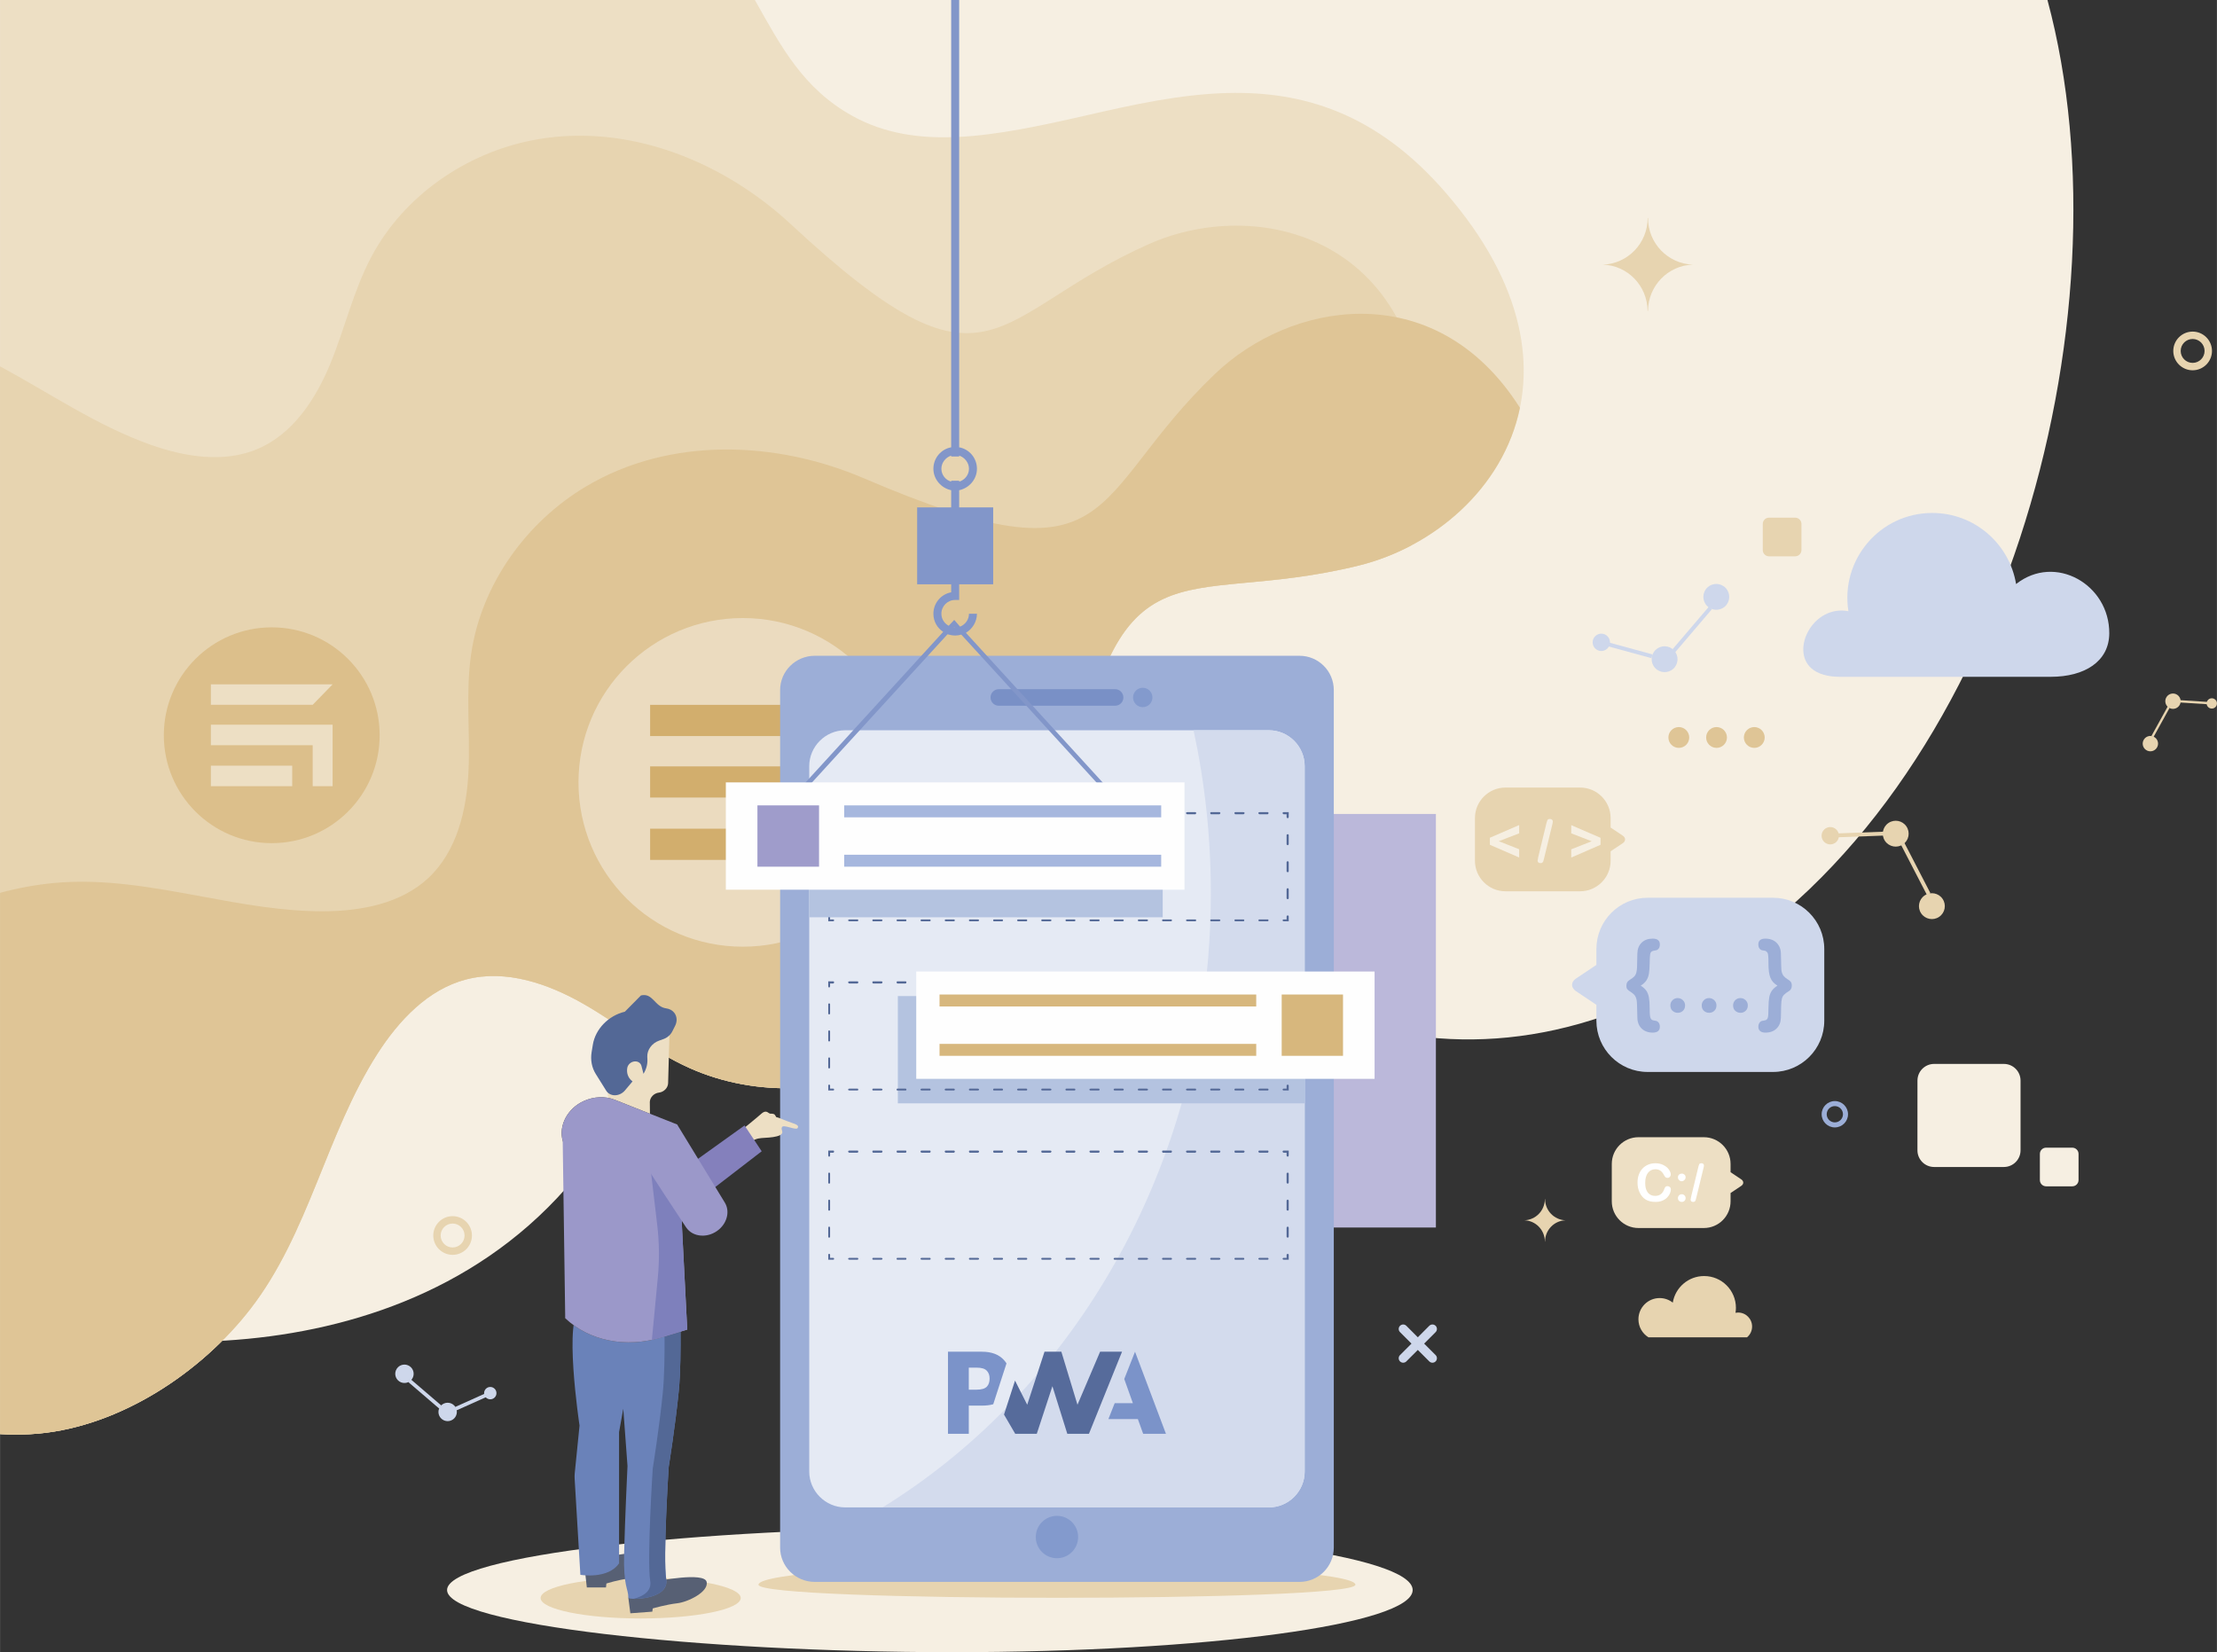 <?xml version="1.0" encoding="UTF-8"?>
<!DOCTYPE svg PUBLIC "-//W3C//DTD SVG 1.1//EN" "http://www.w3.org/Graphics/SVG/1.1/DTD/svg11.dtd">
<!-- Creator: CorelDRAW X7 -->
<svg xmlns="http://www.w3.org/2000/svg" xml:space="preserve" width="11.024in" height="8.216in" version="1.1" style="shape-rendering:geometricPrecision; text-rendering:geometricPrecision; image-rendering:optimizeQuality; fill-rule:evenodd; clip-rule:evenodd"
viewBox="0 0 110236 82161"
 xmlns:xlink="http://www.w3.org/1999/xlink">
 <rect x="0" y="0" width="110236" height="82161" fill="#333333" stroke="none"/>
 <defs>
  <style type="text/css">
   <![CDATA[
    .fil27 {fill:#536896}
    .fil26 {fill:#566B9B}
    .fil19 {fill:#7990C6}
    .fil25 {fill:#7B93C9}
    .fil20 {fill:#8296C9}
    .fil18 {fill:#839ACD}
    .fil8 {fill:#9CAED7}
    .fil31 {fill:#9F9CCB}
    .fil32 {fill:#A6B7DE}
    .fil28 {fill:#B4C3E0}
    .fil7 {fill:#BBB8DA}
    .fil22 {fill:#CED7EB}
    .fil5 {fill:#D2AE6D}
    .fil24 {fill:#D3DBED}
    .fil30 {fill:#D7B77D}
    .fil23 {fill:#DCBF8B}
    .fil3 {fill:#DFC596}
    .fil9 {fill:#E5EAF4}
    .fil2 {fill:#E7D4B0}
    .fil4 {fill:#EBDBBF}
    .fil1 {fill:#EDDFC4}
    .fil0 {fill:#F6EFE2}
    .fil29 {fill:#FEFEFE}
    .fil21 {fill:white}
    .fil15 {fill:#4B453F;fill-rule:nonzero}
    .fil14 {fill:#536896;fill-rule:nonzero}
    .fil12 {fill:#576074;fill-rule:nonzero}
    .fil13 {fill:#6A82B9;fill-rule:nonzero}
    .fil17 {fill:#7E80BC;fill-rule:nonzero}
    .fil11 {fill:#8480BC;fill-rule:nonzero}
    .fil16 {fill:#9B98C9;fill-rule:nonzero}
    .fil6 {fill:#E7D4B0;fill-rule:nonzero}
    .fil10 {fill:#EDDFC4;fill-rule:nonzero}
   ]]>
  </style>
 </defs>
 <g id="Layer_x0020_1">
  <g id="_3027467778064">
   <path class="fil0" d="M101808 0c4285,15928 -2301,39428 -16930,48120 -14061,8355 -24336,418 -34939,-7208 -4198,-3020 -8390,-4704 -12511,-416 -3356,3493 -3738,10704 -7618,16439 -8365,12367 -25400,10233 -29810,8337l0 -65272 101808 0z"/>
   <path class="fil1" d="M0 71316l0 -71316 37533 0c1311,2329 2403,4413 4861,5770 3187,1760 7008,1023 11639,-36 2299,-526 4640,-1049 7006,-1109 3685,-93 7369,954 10817,4923l0 0c8065,9286 2152,16986 -4288,18574l0 0c-9124,2249 -12113,-1944 -14488,12580l0 0c-806,4930 -3594,9724 -8151,12033l0 0c-3278,1660 -7305,1877 -10656,370l0 0c-1865,-838 -3469,-2155 -5243,-3172l0 0c-1773,-1017 -3871,-1741 -5850,-1228l0 0c-1905,494 -3357,2046 -4419,3704l0 0c-2554,3988 -3396,8918 -6317,12687l0 0c-2462,3177 -6467,5817 -10520,6194l0 0c-647,60 -1289,67 -1924,26z"/>
   <path class="fil2" d="M39331 11158c10015,9305 9820,4526 17797,979l0 0c5630,-2503 14354,-220 13725,11188l0 0c-79,1430 -316,2686 -681,3800l0 0c-834,441 -1714,777 -2604,997l0 0c-9050,2230 -12064,-1876 -14430,12230l0 0c-1594,1594 -2562,3694 -2392,6812l0 0c-1397,2338 -3347,4319 -5817,5571l0 0c-3278,1660 -7305,1877 -10656,370l0 0c-1865,-838 -3469,-2155 -5243,-3172l0 0c-1773,-1017 -3871,-1741 -5850,-1228l0 0c-1905,494 -3357,2046 -4419,3704l0 0c-2554,3988 -3396,8918 -6317,12687l0 0c-2462,3177 -6467,5817 -10520,6194l0 0c-647,60 -1289,67 -1924,26l0 0 0 -53098c2475,1335 4830,2956 7478,3896l0 0c1724,612 3674,925 5353,201l0 0c1744,-751 2872,-2477 3594,-4233l0 0c722,-1757 1149,-3637 2040,-5314l0 0c1601,-3015 4679,-5150 8030,-5798l0 0c779,-150 1561,-222 2339,-222l0 0c3879,0 7665,1778 10497,4410l0 0z"/>
   <path class="fil3" d="M75577 20279c-834,4043 -4336,6937 -8009,7843l0 0c-9124,2249 -12113,-1944 -14488,12580l0 0c-806,4930 -3594,9724 -8151,12033l0 0c-3278,1660 -7305,1877 -10656,370l0 0c-1865,-838 -3469,-2155 -5243,-3172l0 0c-1773,-1017 -3871,-1741 -5850,-1228l0 0c-1905,494 -3357,2046 -4419,3704l0 0c-2554,3988 -3396,8918 -6317,12687l0 0c-2462,3177 -6467,5817 -10520,6194l0 0c-647,60 -1289,67 -1924,26l0 0 0 -26917c897,-242 1801,-406 2686,-489l0 0c2478,-230 4916,222 7357,673l0 0c2001,370 4004,740 6030,734l0 0c1870,-6 3855,-378 5223,-1653l0 0c1419,-1325 1908,-3375 1998,-5315l0 0c89,-1939 -149,-3896 130,-5818l0 0c501,-3453 2728,-6570 5730,-8350l0 0c4174,-2475 9436,-2265 13798,-397l0 0c12850,5502 11014,968 17467,-5196l0 0c1877,-1792 4537,-2984 7252,-2984l0 0c2863,0 5785,1327 7906,4675l0 0z"/>
   <g>
    <path class="fil4" d="M45106 38907c0,-4513 -3659,-8172 -8172,-8172 -4513,0 -8171,3659 -8171,8172 0,4513 3658,8171 8171,8171 4513,0 8172,-3658 8172,-8171z"/>
    <path class="fil5" d="M38485 41211l0 1551 -6160 0 0 -1551 6160 0zm-6160 -4609l0 -1551c3059,0 6160,0 9219,0l-1509 1551c-2598,0 -5154,0 -7710,0zm9219 1509c0,1550 0,3100 0,4651l-1509 0 0 -3101 -7710 0 0 -1550c3059,0 6160,0 9219,0z"/>
   </g>
   <path class="fil0" d="M47342 75978c12648,0 22901,1384 22901,3092 0,1707 -10253,3091 -22901,3091 -12648,0 -25114,-1384 -25114,-3091 0,-1707 12466,-3092 25114,-3092z"/>
   <path class="fil2" d="M31854 78452c2748,0 4976,455 4976,1016 0,561 -2228,1016 -4976,1016 -2748,0 -4975,-455 -4975,-1016 0,-561 2227,-1016 4975,-1016z"/>
   <path class="fil2" d="M52555 77789c8197,0 14842,455 14842,1016 0,869 -29684,869 -29684,0 0,-561 6645,-1016 14842,-1016z"/>
   <path class="fil6" d="M77844 60683c-563,-18 -1015,-481 -1018,-1054l-9 0c-4,573 -456,1036 -1020,1054 566,19 1020,486 1020,1062l7 0c0,-576 454,-1043 1020,-1062z"/>
   <path class="fil6" d="M84174 13160c-1233,38 -2221,1051 -2229,2301l-21 0c-9,-1250 -992,-2263 -2225,-2301 1237,-43 2229,-1060 2229,-2322l17 0c0,1262 992,2279 2229,2322z"/>
   <polygon class="fil7" points="61229,61043 71398,61043 71398,40477 61229,40477 "/>
   <path class="fil8" d="M40511 78666l24103 0c945,0 1707,-762 1707,-1708l0 -42640c0,-945 -762,-1707 -1707,-1707l-24103 0c-945,0 -1722,762 -1722,1707l0 42640c0,946 777,1708 1722,1708z"/>
   <path class="fil9" d="M42021 74961l21068 0c991,0 1784,-808 1784,-1783l0 -35079c0,-976 -793,-1784 -1784,-1784l-21068 0c-976,0 -1784,808 -1784,1784l0 35079c0,975 808,1783 1784,1783z"/>
   <g>
    <path class="fil10" d="M36926 56157c0,0 746,-606 923,-767 178,-162 284,-112 373,-44 89,68 106,15 231,47 124,32 106,172 177,170 71,-1 396,160 742,274 228,75 373,139 284,264 -88,124 -739,-224 -781,-34 -19,87 -14,50 21,206 36,156 -195,232 -461,273 -266,41 -532,30 -728,70 -195,39 -479,203 -479,203l-337 -603 35 -59z"/>
    <polygon class="fil11" points="31153,56015 34466,57799 37021,55968 37873,57252 35128,59366 33330,59409 31153,58716 "/>
    <path class="fil12" d="M32664 78626c0,0 2343,-464 2469,32 125,497 -921,1009 -1464,1071 -545,62 -1214,256 -1214,256l-21 160 -1092 82 -100 -771 1422 -830z"/>
    <path class="fil12" d="M30334 77389c0,0 2041,-429 2151,69 109,498 -802,995 -1276,1049 -474,54 -1058,239 -1058,239l-21 195 -952 0 -84 -743 1240 -809z"/>
    <path class="fil13" d="M28898 65108c-920,223 -83,5785 -83,5785l-239 2375c-8,86 -10,171 -5,255l286 4791c0,0 1380,235 1924,-574l0 -6522 209 -1163 210 2844c0,0 -126,2647 -168,4341 -42,1694 210,1738 210,2216 0,118 2050,120 1883,-922 -168,-1042 125,-5594 125,-5594 0,0 335,-2081 502,-3789 168,-1709 42,-4877 42,-4877l-5105 819 209 15z"/>
    <path class="fil14" d="M32330 78625c-168,-1042 125,-5594 125,-5594 0,0 335,-2081 502,-3790 157,-1601 57,-4484 43,-4840l794 -127c0,0 125,3168 -42,4877 -167,1708 -502,3789 -502,3789 0,0 -293,4552 -126,5594 130,808 -1074,988 -1621,973 472,-121 907,-380 827,-882z"/>
    <path class="fil10" d="M33292 51248l-72 2617c-7,233 -209,440 -455,469l0 0c-244,27 -444,230 -455,460l8 756 -159 4c-654,247 -1257,-7 -1880,-190l0 0 -209 -3394 3222 -722z"/>
    <path class="fil14" d="M33521 50358l0 0c142,177 161,426 49,650l-139 276c-88,177 -249,318 -441,387l-224 80c-353,126 -595,458 -582,798l6 144c9,240 -59,486 -195,707l-102 -396c-39,-148 -183,-239 -350,-220 -174,19 -324,154 -354,319 -46,249 38,489 225,643l37 30 -383 455c-127,150 -318,238 -508,235 -177,-4 -331,-87 -417,-224l-521 -834c-198,-316 -270,-699 -206,-1089l61 -371c128,-777 776,-1443 1591,-1637l802 -810c598,-141 676,569 1259,645 159,20 298,96 392,212z"/>
    <path class="fil15" d="M33668 55920l-3108 -1232c-471,-186 -1030,-163 -1535,65 -807,363 -1260,1219 -1047,1974l675 2384c272,961 310,1993 111,3024l-661 3417 0 0c1192,1129 3010,1494 4773,958l1295 -393 -251 -4882 -252 -5315z"/>
    <path class="fil16" d="M33668 55920l-3108 -1232c-471,-186 -1030,-163 -1535,65 -807,363 -1260,1219 -1047,1974l125 8825 0 0c1192,1129 3010,1494 4773,958l1295 -393 -251 -4882 -252 -5315z"/>
    <path class="fil17" d="M32288 57610l1380 -1690 252 5314 251 4883 -1295 393c-154,47 -309,85 -463,118l294 -3092c83,-873 74,-1741 -26,-2592l-393 -3334z"/>
    <path class="fil16" d="M32152 58028c429,684 1337,2063 1959,3003 339,512 1120,559 1648,101l0 0c413,-360 531,-919 280,-1329l-2370 -3883 -1379 1329c-229,220 -286,542 -138,779z"/>
   </g>
   <path class="fil18" d="M52555 75381c-582,0 -1053,472 -1053,1053 0,582 471,1054 1053,1054 582,0 1053,-472 1053,-1054 0,-581 -471,-1053 -1053,-1053z"/>
   <path class="fil19" d="M49664 35095l5782 0c229,0 412,-182 412,-411l0 0c0,-229 -183,-412 -412,-412l-5782 0c-229,0 -412,183 -412,412l0 0c0,229 183,411 412,411z"/>
   <path class="fil20" d="M47463 31208l-15 -31 -15 16c0,0 15,15 30,15l0 0zm717 -7897c0,-305 -214,-564 -488,-655l0 45 -397 0 0 -45c-274,91 -487,350 -487,655 0,305 213,564 487,640l0 -45 397 0 0 45c274,-76 488,-335 488,-640zm-8416 15916l7135 -7806c-290,-183 -488,-518 -488,-899 0,-534 381,-976 884,-1067l0 -397 -1692 0 0 -3826 1692 0 0 -854c-503,-107 -884,-549 -884,-1067 0,-533 381,-976 884,-1067l0 -22244 397 0 0 22244c503,91 884,534 884,1067 0,518 -381,960 -884,1067l0 854 1692 0 0 3826 -1692 0 0 778 -198 0c-382,0 -686,305 -686,686 0,259 152,488 365,595l275 -290 290 335c259,-106 442,-350 442,-640l396 0c0,396 -229,762 -549,945l7089 7760 -168 152 -7150 -7820c-106,30 -198,45 -304,45 -138,0 -260,-30 -382,-61l-7165 7836 -183 -152 0 0z"/>
   <g>
    <path class="fil1" d="M81473 56552l3249 0c734,0 1329,595 1329,1329l0 411 529 354c135,91 135,238 0,328l-529 354 0 411c0,734 -595,1329 -1329,1329l-3249 0c-734,0 -1329,-595 -1329,-1329l0 -1858c0,-734 595,-1329 1329,-1329z"/>
    <path class="fil21" d="M82321 59770c-98,0 -187,-10 -268,-28 -80,-19 -153,-48 -218,-87 -66,-39 -126,-91 -181,-155 -49,-59 -91,-124 -126,-197 -34,-72 -60,-149 -78,-231 -17,-82 -26,-169 -26,-261 0,-150 22,-284 66,-402 43,-119 106,-220 187,-304 81,-84 176,-148 285,-192 109,-44 226,-66 349,-66 150,0 284,30 402,90 118,60 208,134 270,223 63,88 94,171 94,250 0,43 -15,81 -46,114 -30,33 -67,50 -110,50 -48,0 -84,-12 -109,-35 -23,-22 -50,-62 -80,-117 -49,-93 -107,-161 -173,-207 -66,-46 -148,-69 -245,-69 -155,0 -278,59 -370,176 -92,118 -138,285 -138,502 0,144 20,264 61,360 41,96 98,168 173,215 74,48 161,71 261,71 108,0 200,-27 274,-80 75,-54 132,-133 170,-237 16,-49 36,-89 59,-120 24,-30 62,-46 114,-46 45,0 84,16 116,47 32,31 48,70 48,117 0,59 -14,123 -44,192 -29,69 -75,137 -137,203 -63,66 -143,120 -240,162 -97,41 -211,62 -340,62z"/>
    <path class="fil21" d="M83626 59770c-52,0 -98,-17 -136,-51 -38,-34 -57,-81 -57,-142 0,-52 19,-96 55,-133 36,-37 81,-56 134,-56 54,0 99,18 137,55 37,37 56,81 56,134 0,60 -19,107 -56,141 -38,35 -82,52 -133,52l0 0zm-4 -1029c-51,0 -96,-19 -133,-57 -37,-38 -56,-82 -56,-133 0,-60 19,-107 57,-140 37,-33 83,-49 136,-49 52,0 96,17 133,50 38,33 56,80 56,139 0,47 -20,91 -61,130 -40,40 -84,60 -132,60z"/>
    <path class="fil21" d="M84194 59770c-86,0 -129,-38 -129,-112 0,-19 8,-68 25,-146l354 -1462c19,-78 36,-131 53,-160 17,-29 50,-43 99,-43 43,0 75,10 97,30 23,21 34,49 34,84 0,26 -9,74 -27,143l-355 1463c-12,48 -22,86 -31,114 -9,28 -22,49 -40,65 -18,16 -45,24 -80,24z"/>
   </g>
   <g>
    <path class="fil22" d="M88161 44644l-6233 0c-1408,0 -2549,1141 -2549,2549l0 790 -1014 678c-261,174 -261,455 0,629l1014 679 0 789c0,1408 1141,2549 2549,2549l6233 0c1408,0 2549,-1141 2549,-2549l0 -3565c0,-1408 -1141,-2549 -2549,-2549z"/>
    <path class="fil8" d="M82176 51351c239,0 358,-98 358,-294 0,-85 -20,-153 -61,-205 -40,-52 -92,-82 -153,-90 -75,-12 -127,-23 -158,-35 -31,-12 -57,-38 -79,-78 -23,-40 -37,-98 -44,-174 -7,-76 -11,-195 -11,-355 0,-214 -13,-390 -39,-527 -26,-137 -72,-250 -136,-338 -65,-88 -155,-168 -270,-240 121,-76 214,-161 278,-255 64,-94 107,-208 130,-342 21,-134 34,-305 37,-515 3,-214 10,-358 22,-433 11,-74 36,-124 73,-150 37,-26 103,-46 197,-59 63,-8 114,-37 154,-87 40,-51 60,-120 60,-207 0,-193 -119,-290 -358,-290 -229,0 -411,67 -548,201 -137,134 -208,313 -213,537 -6,361 -11,589 -15,684 -3,95 -15,183 -35,263 -20,80 -55,146 -104,197 -50,51 -133,113 -250,186 -94,60 -141,150 -141,270 0,83 16,143 48,181 33,39 88,82 165,129 77,48 139,100 187,155 48,55 84,137 108,245 10,44 17,141 22,290 5,149 10,348 15,594 1,146 34,275 97,388 63,112 153,200 269,262 116,61 248,92 395,92z"/>
    <path class="fil8" d="M83427 50366c97,0 182,-33 254,-99 72,-66 108,-156 108,-271 0,-101 -36,-186 -108,-257 -72,-70 -160,-106 -262,-106 -102,0 -188,36 -257,107 -70,72 -105,157 -105,256 0,117 36,207 109,272 74,65 160,98 261,98z"/>
    <path class="fil8" d="M84986 50366c97,0 182,-33 255,-99 72,-66 108,-156 108,-271 0,-101 -36,-186 -108,-257 -73,-70 -160,-106 -262,-106 -102,0 -188,36 -258,107 -70,72 -104,157 -104,256 0,117 36,207 109,272 73,65 160,98 260,98z"/>
    <path class="fil8" d="M86546 50366c97,0 182,-33 254,-99 72,-66 108,-156 108,-271 0,-101 -36,-186 -108,-257 -72,-70 -159,-106 -262,-106 -102,0 -188,36 -258,107 -69,72 -104,157 -104,256 0,117 36,207 110,272 72,65 159,98 260,98z"/>
    <path class="fil8" d="M87784 51351c230,0 415,-68 554,-203 138,-136 210,-315 215,-539 5,-237 9,-434 13,-591 4,-158 16,-276 37,-355 20,-78 56,-144 107,-196 51,-53 133,-115 247,-184 92,-57 138,-146 138,-268 0,-86 -17,-150 -52,-192 -35,-42 -88,-85 -159,-128 -72,-42 -133,-92 -183,-148 -50,-56 -88,-137 -114,-244 -13,-54 -24,-350 -34,-888 -2,-145 -35,-273 -101,-386 -66,-113 -156,-200 -270,-261 -115,-61 -247,-91 -398,-91 -235,0 -353,97 -353,290 0,87 21,156 62,207 42,50 92,79 152,87 71,8 125,19 160,33l81 76c20,38 33,97 39,180 7,81 10,199 10,353 0,160 7,298 22,415 15,118 40,219 75,306 36,86 81,159 136,219 56,60 127,117 215,172 -124,78 -217,162 -280,253 -63,91 -106,200 -129,326 -23,127 -36,302 -39,526 0,151 -3,265 -9,344 -5,79 -17,138 -36,179 -19,40 -46,68 -81,83 -36,14 -91,26 -164,36 -40,5 -77,20 -108,44 -31,24 -57,59 -76,103 -20,45 -30,94 -30,148 0,95 31,168 92,218 60,51 147,76 261,76z"/>
   </g>
   <g>
    <path class="fil2" d="M74858 39164l3711 0c838,0 1517,680 1517,1518l0 470 604 404c154,103 154,271 0,375l-604 403 0 470c0,838 -679,1518 -1517,1518l-3711 0c-838,0 -1518,-680 -1518,-1518l0 -2122c0,-838 680,-1518 1518,-1518z"/>
    <polygon class="fil0" points="75539,42642 75539,42232 74524,41832 75539,41441 75539,41029 74082,41660 74082,42011 "/>
    <path class="fil0" d="M76604 42922c40,0 70,-9 90,-27 21,-18 36,-43 47,-75 10,-32 22,-75 35,-130l406 -1670c20,-79 30,-134 30,-164 0,-40 -13,-72 -38,-95 -26,-24 -63,-35 -111,-35 -56,0 -94,16 -113,49 -20,33 -39,94 -61,183l-404 1670c-19,89 -29,144 -29,166 0,85 49,128 148,128z"/>
    <polygon class="fil0" points="78128,42645 79584,42011 79584,41663 78128,41034 78128,41441 79146,41835 78128,42235 "/>
   </g>
   <g>
    <path class="fil2" d="M94624 41991c-295,199 -695,122 -894,-172 -199,-294 -122,-694 172,-893 294,-200 694,-123 893,171 200,294 123,695 -171,894z"/>
    <path class="fil2" d="M96422 45594c-294,200 -694,122 -893,-172 -200,-294 -123,-694 172,-893 294,-199 694,-123 893,172 199,294 122,694 -172,893z"/>
    <path class="fil2" d="M91250 41917c-197,134 -466,82 -599,-115 -134,-198 -82,-466 115,-600 197,-133 465,-82 599,116 134,197 82,465 -115,599z"/>
    <polygon class="fil2" points="95818,44509 94538,42035 94691,41909 95990,44420 "/>
    <polygon class="fil2" points="91237,41642 91230,41449 93683,41358 93696,41551 "/>
   </g>
   <g>
    <path class="fil2" d="M107827 35180c172,123 410,83 533,-88 123,-172 84,-410 -88,-533 -171,-123 -410,-84 -533,88 -122,171 -83,410 88,533z"/>
    <path class="fil2" d="M106703 37290c172,123 410,84 533,-88 123,-171 84,-410 -88,-533 -171,-123 -410,-83 -532,88 -123,172 -84,410 87,533z"/>
    <path class="fil2" d="M109831 35189c115,82 275,56 357,-59 83,-115 56,-275 -59,-358 -115,-82 -275,-56 -357,59 -83,115 -56,275 59,358z"/>
    <polygon class="fil2" points="107079,36656 107878,35208 107797,35117 106974,36608 "/>
    <polygon class="fil2" points="109842,35026 109850,34911 108404,34818 108408,34935 "/>
   </g>
   <g>
    <path class="fil3" d="M87230 37191c286,0 518,-231 518,-517 0,-286 -232,-518 -518,-518 -286,0 -518,232 -518,518 0,285 232,517 518,517z"/>
    <path class="fil3" d="M85353 37191c286,0 518,-231 518,-517 0,-286 -232,-518 -518,-518 -285,0 -517,232 -517,518 0,285 232,517 517,517z"/>
    <path class="fil3" d="M83477 37191c286,0 518,-231 518,-517 0,-286 -232,-518 -518,-518 -286,0 -518,232 -518,518 0,285 232,517 518,517z"/>
   </g>
   <path class="fil0" d="M100470 57203c0,459 -372,830 -830,830l-3467 0c-458,0 -830,-371 -830,-830l1 -3467c0,-458 371,-829 829,-829l3467 0c458,0 830,371 830,829l0 3467z"/>
   <path class="fil0" d="M103354 58683c0,172 -140,311 -312,311l-1300 0c-172,0 -311,-139 -311,-311l0 -1301c0,-171 139,-310 311,-310l1300 0c172,0 312,139 312,310l0 1301z"/>
   <path class="fil8" d="M91235 56065c-361,0 -655,-293 -655,-655 0,-361 294,-655 655,-655 362,0 656,294 656,655 0,361 -294,655 -656,655zm0 -1060c-223,0 -404,182 -404,405 0,223 181,405 404,405 224,0 405,-182 405,-405 0,-223 -181,-405 -405,-405z"/>
   <path class="fil2" d="M109027 18414c-530,0 -962,-432 -962,-962 0,-531 432,-962 962,-962 530,0 962,432 962,962 0,530 -432,962 -962,962zm0 -1557c-328,0 -594,267 -594,595 0,327 266,594 594,594 328,0 594,-266 594,-594 0,-328 -266,-595 -594,-595z"/>
   <path class="fil22" d="M71227 67766c-57,0 -114,-22 -158,-65l-570 -571 -571 571c-43,43 -100,65 -157,65 -57,0 -114,-22 -157,-65 -88,-87 -88,-228 0,-315l570 -570 -570 -571c-88,-87 -88,-228 0,-315 43,-43 100,-65 157,-65 57,0 114,22 157,65l571 571 570 -571c44,-43 101,-65 158,-65 57,0 113,22 157,65 87,87 87,229 0,315l-571 571 571 570c87,87 87,228 0,315 -44,43 -100,65 -157,65z"/>
   <path class="fil22" d="M101973 33657l-10505 0c-571,0 -1087,-137 -1416,-438 -1019,-931 115,-3153 1858,-2825 -403,-2560 1563,-4885 4171,-4885 2099,0 3835,1531 4167,3535 1941,-1530 4651,21 4634,2456 -10,1397 -1229,2157 -2909,2157z"/>
   <path class="fil2" d="M81969 66504l4899 0c155,-128 253,-321 253,-537 0,-385 -311,-696 -696,-696 -44,0 -87,4 -129,12 13,-80 21,-162 21,-245 0,-874 -708,-1582 -1581,-1582 -785,0 -1435,572 -1559,1322 -180,-142 -406,-227 -653,-227 -583,0 -1055,473 -1055,1056 0,379 200,711 500,897z"/>
   <path class="fil2" d="M89575 27354c0,172 -140,311 -311,311l-1301 0c-172,0 -311,-139 -311,-311l0 -1300c0,-172 139,-311 311,-311l1301 0c171,0 311,139 311,311l0 1300z"/>
   <g>
    <path class="fil22" d="M83242 32345c-241,-261 -648,-277 -909,-36 -261,241 -277,648 -35,909 241,261 648,277 909,36 261,-241 277,-648 35,-909z"/>
    <path class="fil22" d="M85813 29245c-241,-261 -648,-277 -909,-36 -261,241 -277,648 -35,909 241,261 648,277 909,36 261,-241 277,-648 35,-909z"/>
    <path class="fil22" d="M79940 31649c-161,-175 -434,-185 -609,-24 -175,162 -186,435 -24,610 161,175 434,186 609,24 175,-162 186,-435 24,-610z"/>
    <polygon class="fil22" points="84978,30164 83169,32282 83221,32525 85126,30290 "/>
    <polygon class="fil22" points="79866,31914 79815,32101 82118,32730 82169,32543 "/>
   </g>
   <path class="fil2" d="M22504 62402c-531,0 -962,-431 -962,-962 0,-531 431,-962 962,-962 530,0 961,432 961,962 0,530 -431,962 -961,962zm0 -1556c-328,0 -595,267 -595,594 0,327 267,595 595,595 327,-1 594,-267 594,-595 0,-328 -267,-594 -594,-594z"/>
   <g>
    <path class="fil22" d="M21877 69959c141,-210 425,-266 635,-125 210,141 266,425 125,635 -141,210 -425,266 -635,125 -210,-141 -266,-425 -125,-635z"/>
    <path class="fil22" d="M19729 68062c140,-210 425,-266 635,-125 210,141 266,425 125,635 -141,210 -425,266 -635,125 -210,-141 -266,-425 -125,-635z"/>
    <path class="fil22" d="M24122 69108c94,-141 285,-179 426,-84 141,94 178,285 84,426 -95,141 -285,178 -426,84 -141,-95 -179,-285 -84,-426z"/>
    <polygon class="fil22" points="21845,70053 20295,68724 20432,68599 21946,69897 "/>
    <polygon class="fil22" points="22682,70143 22624,69970 24194,69264 24269,69432 "/>
   </g>
   <path class="fil18" d="M56821 34202c-266,0 -482,216 -482,482 0,266 216,482 482,482 266,0 482,-216 482,-482 0,-266 -216,-482 -482,-482z"/>
   <g>
    <path class="fil23" d="M18876 36563c0,-2964 -2402,-5366 -5366,-5366 -2963,0 -5366,2402 -5366,5366 0,2963 2403,5366 5366,5366 2964,0 5366,-2403 5366,-5366z"/>
    <path class="fil1" d="M14528 38076l0 1019 -4045 0 0 -1019 4045 0zm-4045 -3027l0 -1018c2009,0 4045,0 6054,0l-991 1018c-1706,0 -3384,0 -5063,0zm6054 991c0,1018 0,2036 0,3055l-991 0 0 -2037 -5063 0 0 -1018c2009,0 4045,0 6054,0z"/>
   </g>
   <path class="fil24" d="M60066 47736c-1006,11694 -7270,21719 -16182,27225l19205 0c991,0 1784,-808 1784,-1783l0 -23118 0 -11961c0,-976 -793,-1784 -1784,-1784l-3742 0c563,2600 861,5312 861,8100 0,1120 -48,2228 -142,3321z"/>
   <g>
    <path class="fil25" d="M49387 69831l173 -535 486 -1496c-37,-59 -79,-115 -127,-167 -249,-276 -614,-414 -1094,-414l-1689 0 0 4081 1035 0 0 -1401 672 0c203,0 385,-23 544,-68zm-828 -724l-388 0 0 -1096 391 0c235,0 401,49 498,147 98,98 146,229 146,394 0,165 -42,297 -128,394 -94,107 -267,161 -519,161z"/>
    <polygon class="fil26" points="50470,68655 49922,70344 50479,71300 51552,71300 52329,68935 53069,71300 54146,71300 55791,67219 54700,67219 53575,69856 52774,67219 51936,67219 51076,69856 "/>
    <polygon class="fil25" points="55426,69777 55113,70569 56578,70569 56841,71300 57974,71300 56437,67219 55901,68576 56330,69777 "/>
   </g>
   <g>
    <path class="fil27" d="M41182 62643l244 0c31,0 46,-15 46,-45 0,-31 -15,-46 -46,-46l-152 0 0 -153c0,-30 -16,-45 -46,-45 -31,0 -46,15 -46,45l0 244z"/>
    <path class="fil27" d="M62632 62643l396 0c31,0 46,-15 46,-45 0,-31 -15,-46 -46,-46l-396 0c-31,0 -61,15 -61,46 0,30 30,45 61,45zm-1204 0l396 0c30,0 46,-15 46,-45 0,-31 -16,-46 -46,-46l-396 0c-31,0 -46,15 -46,46 0,30 15,45 46,45zm-1205 0l397 0c30,0 61,-15 61,-45 0,-31 -31,-46 -61,-46l-397 0c-30,0 -46,15 -46,46 0,30 16,45 46,45zm-1189 0l396 0c31,0 46,-15 46,-45 0,-31 -15,-46 -46,-46l-396 0c-30,0 -61,15 -61,46 0,30 31,45 61,45zm-1204 0l396 0c31,0 46,-15 46,-45 0,-31 -15,-46 -46,-46l-396 0c-31,0 -46,15 -46,46 0,30 15,45 46,45zm-1205 0l397 0c30,0 61,-15 61,-45 0,-31 -31,-46 -61,-46l-397 0c-30,0 -45,15 -45,46 0,30 15,45 45,45zm-1204 0l412 0c15,0 45,-15 45,-45 0,-31 -30,-46 -45,-46l-412 0c-15,0 -46,15 -46,46 0,30 31,45 46,45zm-1189 0l396 0c31,0 46,-15 46,-45 0,-31 -15,-46 -46,-46l-396 0c-31,0 -61,15 -61,46 0,30 30,45 61,45zm-1204 0l396 0c30,0 46,-15 46,-45 0,-31 -16,-46 -46,-46l-396 0c-31,0 -46,15 -46,46 0,30 15,45 46,45zm-1205 0l397 0c30,0 61,-15 61,-45 0,-31 -31,-46 -61,-46l-397 0c-30,0 -46,15 -46,46 0,30 16,45 46,45zm-1189 0l396 0c31,0 46,-15 46,-45 0,-31 -15,-46 -46,-46l-396 0c-30,0 -61,15 -61,46 0,30 31,45 61,45zm-1204 0l396 0c31,0 46,-15 46,-45 0,-31 -15,-46 -46,-46l-396 0c-31,0 -46,15 -46,46 0,30 15,45 46,45zm-1205 0l397 0c30,0 61,-15 61,-45 0,-31 -31,-46 -61,-46l-397 0c-30,0 -45,15 -45,46 0,30 15,45 45,45zm-1204 0l412 0c15,0 45,-15 45,-45 0,-31 -30,-46 -45,-46l-412 0c-15,0 -46,15 -46,46 0,30 31,45 46,45zm-1189 0l396 0c31,0 46,-15 46,-45 0,-31 -15,-46 -46,-46l-396 0c-31,0 -61,15 -61,46 0,30 30,45 61,45zm-1204 0l396 0c30,0 46,-15 46,-45 0,-31 -16,-46 -46,-46l-396 0c-31,0 -46,15 -46,46 0,30 15,45 46,45zm-1205 0l397 0c30,0 61,-15 61,-45 0,-31 -31,-46 -61,-46l-397 0c-30,0 -46,15 -46,46 0,30 16,45 46,45zm-1189 0l396 0c31,0 46,-15 46,-45 0,-31 -15,-46 -46,-46l-396 0c-30,0 -61,15 -61,46 0,30 31,45 61,45z"/>
    <path class="fil27" d="M63821 62643l259 0 0 -244c0,-30 -30,-45 -46,-45 -30,0 -60,15 -60,45l0 153 -153 0c-15,0 -46,15 -46,46 0,30 31,45 46,45z"/>
    <path class="fil27" d="M64034 58862c16,0 46,-30 46,-45l0 -458c0,-30 -30,-45 -46,-45 -30,0 -61,15 -61,45l0 458c0,15 31,45 61,45zm0 1342c16,0 46,-15 46,-46l0 -457c0,-15 -30,-46 -46,-46 -30,0 -61,31 -61,46l0 457c0,31 31,46 61,46zm0 1342c16,0 46,-16 46,-46l0 -442c0,-31 -30,-61 -46,-61 -30,0 -61,30 -61,61l0 442c0,30 31,46 61,46z"/>
    <path class="fil27" d="M64034 57521c16,0 46,-31 46,-61l0 -244 -259 0c-15,0 -46,15 -46,46 0,30 31,61 46,61l152 0 0 137c0,30 31,61 61,61z"/>
    <path class="fil27" d="M62632 57323l396 0c31,0 46,-31 46,-61 0,-31 -15,-46 -46,-46l-396 0c-31,0 -61,15 -61,46 0,30 30,61 61,61zm-1204 0l396 0c30,0 61,-31 61,-61 0,-31 -31,-46 -61,-46l-396 0c-31,0 -46,15 -46,46 0,30 15,61 46,61zm-1205 0l412 0c15,0 46,-31 46,-61 0,-31 -31,-46 -46,-46l-412 0c-30,0 -46,15 -46,46 0,30 16,61 46,61zm-1189 0l396 0c31,0 46,-31 46,-61 0,-31 -15,-46 -46,-46l-396 0c-30,0 -61,15 -61,46 0,30 31,61 61,61zm-1204 0l396 0c31,0 46,-31 46,-61 0,-31 -15,-46 -46,-46l-396 0c-31,0 -46,15 -46,46 0,30 15,61 46,61zm-1205 0l397 0c30,0 61,-31 61,-61 0,-31 -31,-46 -61,-46l-397 0c-30,0 -45,15 -45,46 0,30 15,61 45,61zm-1204 0l412 0c15,0 45,-31 45,-61 0,-31 -30,-46 -45,-46l-412 0c-15,0 -46,15 -46,46 0,30 31,61 46,61zm-1189 0l396 0c31,0 46,-31 46,-61 0,-31 -15,-46 -46,-46l-396 0c-31,0 -61,15 -61,46 0,30 30,61 61,61zm-1204 0l396 0c30,0 46,-31 46,-61 0,-31 -16,-46 -46,-46l-396 0c-31,0 -46,15 -46,46 0,30 15,61 46,61zm-1205 0l397 0c30,0 61,-31 61,-61 0,-31 -31,-46 -61,-46l-397 0c-30,0 -46,15 -46,46 0,30 16,61 46,61zm-1189 0l396 0c31,0 46,-31 46,-61 0,-31 -15,-46 -46,-46l-396 0c-30,0 -61,15 -61,46 0,30 31,61 61,61zm-1204 0l396 0c31,0 46,-31 46,-61 0,-31 -15,-46 -46,-46l-396 0c-31,0 -46,15 -46,46 0,30 15,61 46,61zm-1205 0l397 0c30,0 61,-31 61,-61 0,-31 -31,-46 -61,-46l-397 0c-30,0 -45,15 -45,46 0,30 15,61 45,61zm-1204 0l412 0c15,0 45,-31 45,-61 0,-31 -30,-46 -45,-46l-412 0c-15,0 -46,15 -46,46 0,30 31,61 46,61zm-1189 0l396 0c31,0 46,-31 46,-61 0,-31 -15,-46 -46,-46l-396 0c-31,0 -61,15 -61,46 0,30 30,61 61,61zm-1204 0l396 0c30,0 46,-31 46,-61 0,-31 -16,-46 -46,-46l-396 0c-31,0 -46,15 -46,46 0,30 15,61 46,61zm-1205 0l412 0c15,0 45,-31 45,-61 0,-31 -30,-46 -45,-46l-412 0c-30,0 -46,15 -46,46 0,30 16,61 46,61zm-1189 0l396 0c31,0 46,-31 46,-61 0,-31 -15,-46 -46,-46l-396 0c-30,0 -61,15 -61,46 0,30 31,61 61,61z"/>
    <path class="fil27" d="M41228 57521c30,0 46,-31 46,-61l0 -137 152 0c31,0 46,-31 46,-61 0,-31 -15,-46 -46,-46l-244 0 0 244c0,30 15,61 46,61z"/>
    <path class="fil27" d="M41228 58862c30,0 46,-30 46,-45l0 -458c0,-30 -16,-45 -46,-45 -31,0 -46,15 -46,45l0 458c0,15 15,45 46,45zm0 1342c30,0 46,-15 46,-46l0 -457c0,-15 -16,-46 -46,-46 -31,0 -46,31 -46,46l0 457c0,31 15,46 46,46zm0 1342c30,0 46,-16 46,-46l0 -442c0,-31 -16,-61 -46,-61 -31,0 -46,30 -46,61l0 442c0,30 15,46 46,46z"/>
   </g>
   <polygon class="fil28" points="44643,54868 64873,54868 64873,49533 44643,49533 "/>
   <path class="fil27" d="M62632 54228l396 0c31,0 46,-15 46,-46 0,-30 -15,-45 -46,-45l-396 0c-31,0 -61,15 -61,45 0,31 30,46 61,46zm-21450 0l244 0c31,0 46,-15 46,-46 0,-30 -15,-45 -46,-45l-152 0 0 -153c0,-30 -16,-46 -46,-46 -31,0 -46,16 -46,46l0 244zm21450 -5320l396 0c31,0 46,-31 46,-62 0,-30 -15,-45 -46,-45l-396 0c-31,0 -61,15 -61,45 0,31 30,62 61,62zm-21404 198c30,0 46,-31 46,-61l0 -137 152 0c31,0 46,-31 46,-62 0,-30 -15,-45 -46,-45l-244 0 0 244c0,30 15,61 46,61zm0 1341c30,0 46,-30 46,-45l0 -458c0,-30 -16,-46 -46,-46 -31,0 -46,16 -46,46l0 458c0,15 15,45 46,45zm22593 3781l259 0 0 -244c0,-30 -30,-46 -46,-46 -30,0 -60,16 -60,46l0 153 -153 0c-15,0 -46,15 -46,45 0,31 31,46 46,46zm-22593 -2439c30,0 46,-15 46,-46l0 -457c0,-15 -16,-46 -46,-46 -31,0 -46,31 -46,46l0 457c0,31 15,46 46,46zm0 1341c30,0 46,-15 46,-45l0 -442c0,-31 -16,-61 -46,-61 -31,0 -46,30 -46,61l0 442c0,30 15,45 46,45zm20200 -4222l396 0c30,0 61,-31 61,-62 0,-30 -31,-45 -61,-45l-396 0c-31,0 -46,15 -46,45 0,31 15,62 46,62zm-1205 0l412 0c15,0 46,-31 46,-62 0,-30 -31,-45 -46,-45l-412 0c-30,0 -46,15 -46,45 0,31 16,62 46,62zm-1189 0l396 0c31,0 46,-31 46,-62 0,-30 -15,-45 -46,-45l-396 0c-30,0 -61,15 -61,45 0,31 31,62 61,62zm-1204 0l396 0c31,0 46,-31 46,-62 0,-30 -15,-45 -46,-45l-396 0c-31,0 -46,15 -46,45 0,31 15,62 46,62zm-1205 0l397 0c30,0 61,-31 61,-62 0,-30 -31,-45 -61,-45l-397 0c-30,0 -45,15 -45,45 0,31 15,62 45,62zm-1204 0l412 0c15,0 45,-31 45,-62 0,-30 -30,-45 -45,-45l-412 0c-15,0 -46,15 -46,45 0,31 31,62 46,62zm-1189 0l396 0c31,0 46,-31 46,-62 0,-30 -15,-45 -46,-45l-396 0c-31,0 -61,15 -61,45 0,31 30,62 61,62zm-1204 0l396 0c30,0 46,-31 46,-62 0,-30 -16,-45 -46,-45l-396 0c-31,0 -46,15 -46,45 0,31 15,62 46,62zm-1205 0l397 0c30,0 61,-31 61,-62 0,-30 -31,-45 -61,-45l-397 0c-30,0 -46,15 -46,45 0,31 16,62 46,62zm-1189 0l396 0c31,0 46,-31 46,-62 0,-30 -15,-45 -46,-45l-396 0c-30,0 -61,15 -61,45 0,31 31,62 61,62zm-1204 0l396 0c31,0 46,-31 46,-62 0,-30 -15,-45 -46,-45l-396 0c-31,0 -46,15 -46,45 0,31 15,62 46,62zm-1205 0l397 0c30,0 61,-31 61,-62 0,-30 -31,-45 -61,-45l-397 0c-30,0 -45,15 -45,45 0,31 15,62 45,62zm-1204 0l412 0c15,0 45,-31 45,-62 0,-30 -30,-45 -45,-45l-412 0c-15,0 -46,15 -46,45 0,31 31,62 46,62zm-1189 0l396 0c31,0 46,-31 46,-62 0,-30 -15,-45 -46,-45l-396 0c-31,0 -61,15 -61,45 0,31 30,62 61,62zm-1204 0l396 0c30,0 46,-31 46,-62 0,-30 -16,-45 -46,-45l-396 0c-31,0 -46,15 -46,45 0,31 15,62 46,62zm-1205 0l412 0c15,0 45,-31 45,-62 0,-30 -30,-45 -45,-45l-412 0c-30,0 -46,15 -46,45 0,31 16,62 46,62zm-1189 0l396 0c31,0 46,-31 46,-62 0,-30 -15,-45 -46,-45l-396 0c-30,0 -61,15 -61,45 0,31 31,62 61,62zm19194 5320l396 0c30,0 46,-15 46,-46 0,-30 -16,-45 -46,-45l-396 0c-31,0 -46,15 -46,45 0,31 15,46 46,46zm-1205 0l397 0c30,0 61,-15 61,-46 0,-30 -31,-45 -61,-45l-397 0c-30,0 -46,15 -46,45 0,31 16,46 46,46zm-1189 0l396 0c31,0 46,-15 46,-46 0,-30 -15,-45 -46,-45l-396 0c-30,0 -61,15 -61,45 0,31 31,46 61,46zm-1204 0l396 0c31,0 46,-15 46,-46 0,-30 -15,-45 -46,-45l-396 0c-31,0 -46,15 -46,45 0,31 15,46 46,46zm-1205 0l397 0c30,0 61,-15 61,-46 0,-30 -31,-45 -61,-45l-397 0c-30,0 -45,15 -45,45 0,31 15,46 45,46zm-1204 0l412 0c15,0 45,-15 45,-46 0,-30 -30,-45 -45,-45l-412 0c-15,0 -46,15 -46,45 0,31 31,46 46,46zm-1189 0l396 0c31,0 46,-15 46,-46 0,-30 -15,-45 -46,-45l-396 0c-31,0 -61,15 -61,45 0,31 30,46 61,46zm-1204 0l396 0c30,0 46,-15 46,-46 0,-30 -16,-45 -46,-45l-396 0c-31,0 -46,15 -46,45 0,31 15,46 46,46zm-1205 0l397 0c30,0 61,-15 61,-46 0,-30 -31,-45 -61,-45l-397 0c-30,0 -46,15 -46,45 0,31 16,46 46,46zm-1189 0l396 0c31,0 46,-15 46,-46 0,-30 -15,-45 -46,-45l-396 0c-30,0 -61,15 -61,45 0,31 31,46 61,46zm-1204 0l396 0c31,0 46,-15 46,-46 0,-30 -15,-45 -46,-45l-396 0c-31,0 -46,15 -46,45 0,31 15,46 46,46zm-1205 0l397 0c30,0 61,-15 61,-46 0,-30 -31,-45 -61,-45l-397 0c-30,0 -45,15 -45,45 0,31 15,46 45,46zm-1204 0l412 0c15,0 45,-15 45,-46 0,-30 -30,-45 -45,-45l-412 0c-15,0 -46,15 -46,45 0,31 31,46 46,46zm-1189 0l396 0c31,0 46,-15 46,-46 0,-30 -15,-45 -46,-45l-396 0c-31,0 -61,15 -61,45 0,31 30,46 61,46zm-1204 0l396 0c30,0 46,-15 46,-46 0,-30 -16,-45 -46,-45l-396 0c-31,0 -46,15 -46,45 0,31 15,46 46,46zm-1205 0l397 0c30,0 61,-15 61,-46 0,-30 -31,-45 -61,-45l-397 0c-30,0 -46,15 -46,45 0,31 16,46 46,46zm-1189 0l396 0c31,0 46,-15 46,-46 0,-30 -15,-45 -46,-45l-396 0c-30,0 -61,15 -61,45 0,31 31,46 61,46z"/>
   <polygon class="fil29" points="45558,53649 68349,53649 68349,48313 45558,48313 "/>
   <polygon class="fil30" points="63730,52505 66779,52505 66779,49456 63730,49456 "/>
   <polygon class="fil30" points="46716,50051 62464,50051 62464,49456 46716,49456 "/>
   <polygon class="fil30" points="46716,52505 62464,52505 62464,51911 46716,51911 "/>
   <g>
    <path class="fil27" d="M41182 45813l244 0c31,0 46,-15 46,-46 0,-30 -15,-46 -46,-46l-152 0 0 -152c0,-31 -16,-46 -46,-46 -31,0 -46,15 -46,46l0 244z"/>
    <path class="fil27" d="M62632 45813l396 0c31,0 46,-15 46,-46 0,-30 -15,-46 -46,-46l-396 0c-31,0 -61,16 -61,46 0,31 30,46 61,46zm-1204 0l396 0c30,0 46,-15 46,-46 0,-30 -16,-46 -46,-46l-396 0c-31,0 -46,16 -46,46 0,31 15,46 46,46zm-1205 0l397 0c30,0 61,-15 61,-46 0,-30 -31,-46 -61,-46l-397 0c-30,0 -46,16 -46,46 0,31 16,46 46,46zm-1189 0l396 0c31,0 46,-15 46,-46 0,-30 -15,-46 -46,-46l-396 0c-30,0 -61,16 -61,46 0,31 31,46 61,46zm-1204 0l396 0c31,0 46,-15 46,-46 0,-30 -15,-46 -46,-46l-396 0c-31,0 -46,16 -46,46 0,31 15,46 46,46zm-1205 0l397 0c30,0 61,-15 61,-46 0,-30 -31,-46 -61,-46l-397 0c-30,0 -45,16 -45,46 0,31 15,46 45,46zm-1204 0l412 0c15,0 45,-15 45,-46 0,-30 -30,-46 -45,-46l-412 0c-15,0 -46,16 -46,46 0,31 31,46 46,46zm-1189 0l396 0c31,0 46,-15 46,-46 0,-30 -15,-46 -46,-46l-396 0c-31,0 -61,16 -61,46 0,31 30,46 61,46zm-1204 0l396 0c30,0 46,-15 46,-46 0,-30 -16,-46 -46,-46l-396 0c-31,0 -46,16 -46,46 0,31 15,46 46,46zm-1205 0l397 0c30,0 61,-15 61,-46 0,-30 -31,-46 -61,-46l-397 0c-30,0 -46,16 -46,46 0,31 16,46 46,46zm-1189 0l396 0c31,0 46,-15 46,-46 0,-30 -15,-46 -46,-46l-396 0c-30,0 -61,16 -61,46 0,31 31,46 61,46zm-1204 0l396 0c31,0 46,-15 46,-46 0,-30 -15,-46 -46,-46l-396 0c-31,0 -46,16 -46,46 0,31 15,46 46,46zm-1205 0l397 0c30,0 61,-15 61,-46 0,-30 -31,-46 -61,-46l-397 0c-30,0 -45,16 -45,46 0,31 15,46 45,46zm-1204 0l412 0c15,0 45,-15 45,-46 0,-30 -30,-46 -45,-46l-412 0c-15,0 -46,16 -46,46 0,31 31,46 46,46zm-1189 0l396 0c31,0 46,-15 46,-46 0,-30 -15,-46 -46,-46l-396 0c-31,0 -61,16 -61,46 0,31 30,46 61,46zm-1204 0l396 0c30,0 46,-15 46,-46 0,-30 -16,-46 -46,-46l-396 0c-31,0 -46,16 -46,46 0,31 15,46 46,46zm-1205 0l397 0c30,0 61,-15 61,-46 0,-30 -31,-46 -61,-46l-397 0c-30,0 -46,16 -46,46 0,31 16,46 46,46zm-1189 0l396 0c31,0 46,-15 46,-46 0,-30 -15,-46 -46,-46l-396 0c-30,0 -61,16 -61,46 0,31 31,46 61,46z"/>
    <path class="fil27" d="M63821 45813l259 0 0 -244c0,-31 -30,-46 -46,-46 -30,0 -60,15 -60,46l0 152 -153 0c-15,0 -46,16 -46,46 0,31 31,46 46,46z"/>
    <path class="fil27" d="M64034 42032c16,0 46,-31 46,-46l0 -457c0,-31 -30,-46 -46,-46 -30,0 -61,15 -61,46l0 457c0,15 31,46 61,46zm0 1342c16,0 46,-16 46,-46l0 -457c0,-16 -30,-46 -46,-46 -30,0 -61,30 -61,46l0 457c0,30 31,46 61,46zm0 1341c16,0 46,-15 46,-46l0 -442c0,-30 -30,-61 -46,-61 -30,0 -61,31 -61,61l0 442c0,31 31,46 61,46z"/>
    <path class="fil27" d="M64034 40690c16,0 46,-30 46,-61l0 -243 -259 0c-15,0 -46,15 -46,45 0,31 31,61 46,61l152 0 0 137c0,31 31,61 61,61z"/>
    <path class="fil27" d="M62632 40492l396 0c31,0 46,-30 46,-61 0,-30 -15,-45 -46,-45l-396 0c-31,0 -61,15 -61,45 0,31 30,61 61,61zm-1204 0l396 0c30,0 61,-30 61,-61 0,-30 -31,-45 -61,-45l-396 0c-31,0 -46,15 -46,45 0,31 15,61 46,61zm-1205 0l412 0c15,0 46,-30 46,-61 0,-30 -31,-45 -46,-45l-412 0c-30,0 -46,15 -46,45 0,31 16,61 46,61zm-1189 0l396 0c31,0 46,-30 46,-61 0,-30 -15,-45 -46,-45l-396 0c-30,0 -61,15 -61,45 0,31 31,61 61,61zm-1204 0l396 0c31,0 46,-30 46,-61 0,-30 -15,-45 -46,-45l-396 0c-31,0 -46,15 -46,45 0,31 15,61 46,61zm-1205 0l397 0c30,0 61,-30 61,-61 0,-30 -31,-45 -61,-45l-397 0c-30,0 -45,15 -45,45 0,31 15,61 45,61zm-1204 0l412 0c15,0 45,-30 45,-61 0,-30 -30,-45 -45,-45l-412 0c-15,0 -46,15 -46,45 0,31 31,61 46,61zm-1189 0l396 0c31,0 46,-30 46,-61 0,-30 -15,-45 -46,-45l-396 0c-31,0 -61,15 -61,45 0,31 30,61 61,61zm-1204 0l396 0c30,0 46,-30 46,-61 0,-30 -16,-45 -46,-45l-396 0c-31,0 -46,15 -46,45 0,31 15,61 46,61zm-1205 0l397 0c30,0 61,-30 61,-61 0,-30 -31,-45 -61,-45l-397 0c-30,0 -46,15 -46,45 0,31 16,61 46,61zm-1189 0l396 0c31,0 46,-30 46,-61 0,-30 -15,-45 -46,-45l-396 0c-30,0 -61,15 -61,45 0,31 31,61 61,61zm-1204 0l396 0c31,0 46,-30 46,-61 0,-30 -15,-45 -46,-45l-396 0c-31,0 -46,15 -46,45 0,31 15,61 46,61zm-1205 0l397 0c30,0 61,-30 61,-61 0,-30 -31,-45 -61,-45l-397 0c-30,0 -45,15 -45,45 0,31 15,61 45,61zm-1204 0l412 0c15,0 45,-30 45,-61 0,-30 -30,-45 -45,-45l-412 0c-15,0 -46,15 -46,45 0,31 31,61 46,61zm-1189 0l396 0c31,0 46,-30 46,-61 0,-30 -15,-45 -46,-45l-396 0c-31,0 -61,15 -61,45 0,31 30,61 61,61zm-1204 0l396 0c30,0 46,-30 46,-61 0,-30 -16,-45 -46,-45l-396 0c-31,0 -46,15 -46,45 0,31 15,61 46,61zm-1205 0l412 0c15,0 45,-30 45,-61 0,-30 -30,-45 -45,-45l-412 0c-30,0 -46,15 -46,45 0,31 16,61 46,61zm-1189 0l396 0c31,0 46,-30 46,-61 0,-30 -15,-45 -46,-45l-396 0c-30,0 -61,15 -61,45 0,31 31,61 61,61z"/>
    <path class="fil27" d="M41228 40690c30,0 46,-30 46,-61l0 -137 152 0c31,0 46,-30 46,-61 0,-30 -15,-45 -46,-45l-244 0 0 243c0,31 15,61 46,61z"/>
    <path class="fil27" d="M41228 42032c30,0 46,-31 46,-46l0 -457c0,-31 -16,-46 -46,-46 -31,0 -46,15 -46,46l0 457c0,15 15,46 46,46zm0 1342c30,0 46,-16 46,-46l0 -457c0,-16 -16,-46 -46,-46 -31,0 -46,30 -46,46l0 457c0,30 15,46 46,46zm0 1341c30,0 46,-15 46,-46l0 -442c0,-30 -16,-61 -46,-61 -31,0 -46,31 -46,61l0 442c0,31 15,46 46,46z"/>
   </g>
   <polygon class="fil28" points="40237,45615 57814,45615 57814,40279 40237,40279 "/>
   <path class="fil29" d="M41228 40690c30,0 46,-30 46,-61l0 -152 152 0c31,0 46,-15 46,-46 0,-30 -15,-45 -46,-45l-244 0 0 243c0,31 15,61 46,61z"/>
   <polygon class="fil29" points="58897,44243 36090,44243 36090,38907 58897,38907 "/>
   <polygon class="fil31" points="40725,43099 37661,43099 37661,40050 40725,40050 "/>
   <polygon class="fil32" points="57738,40645 41975,40645 41975,40050 57738,40050 "/>
   <polygon class="fil32" points="57738,43099 41975,43099 41975,42505 57738,42505 "/>
  </g>
 </g>
</svg>

